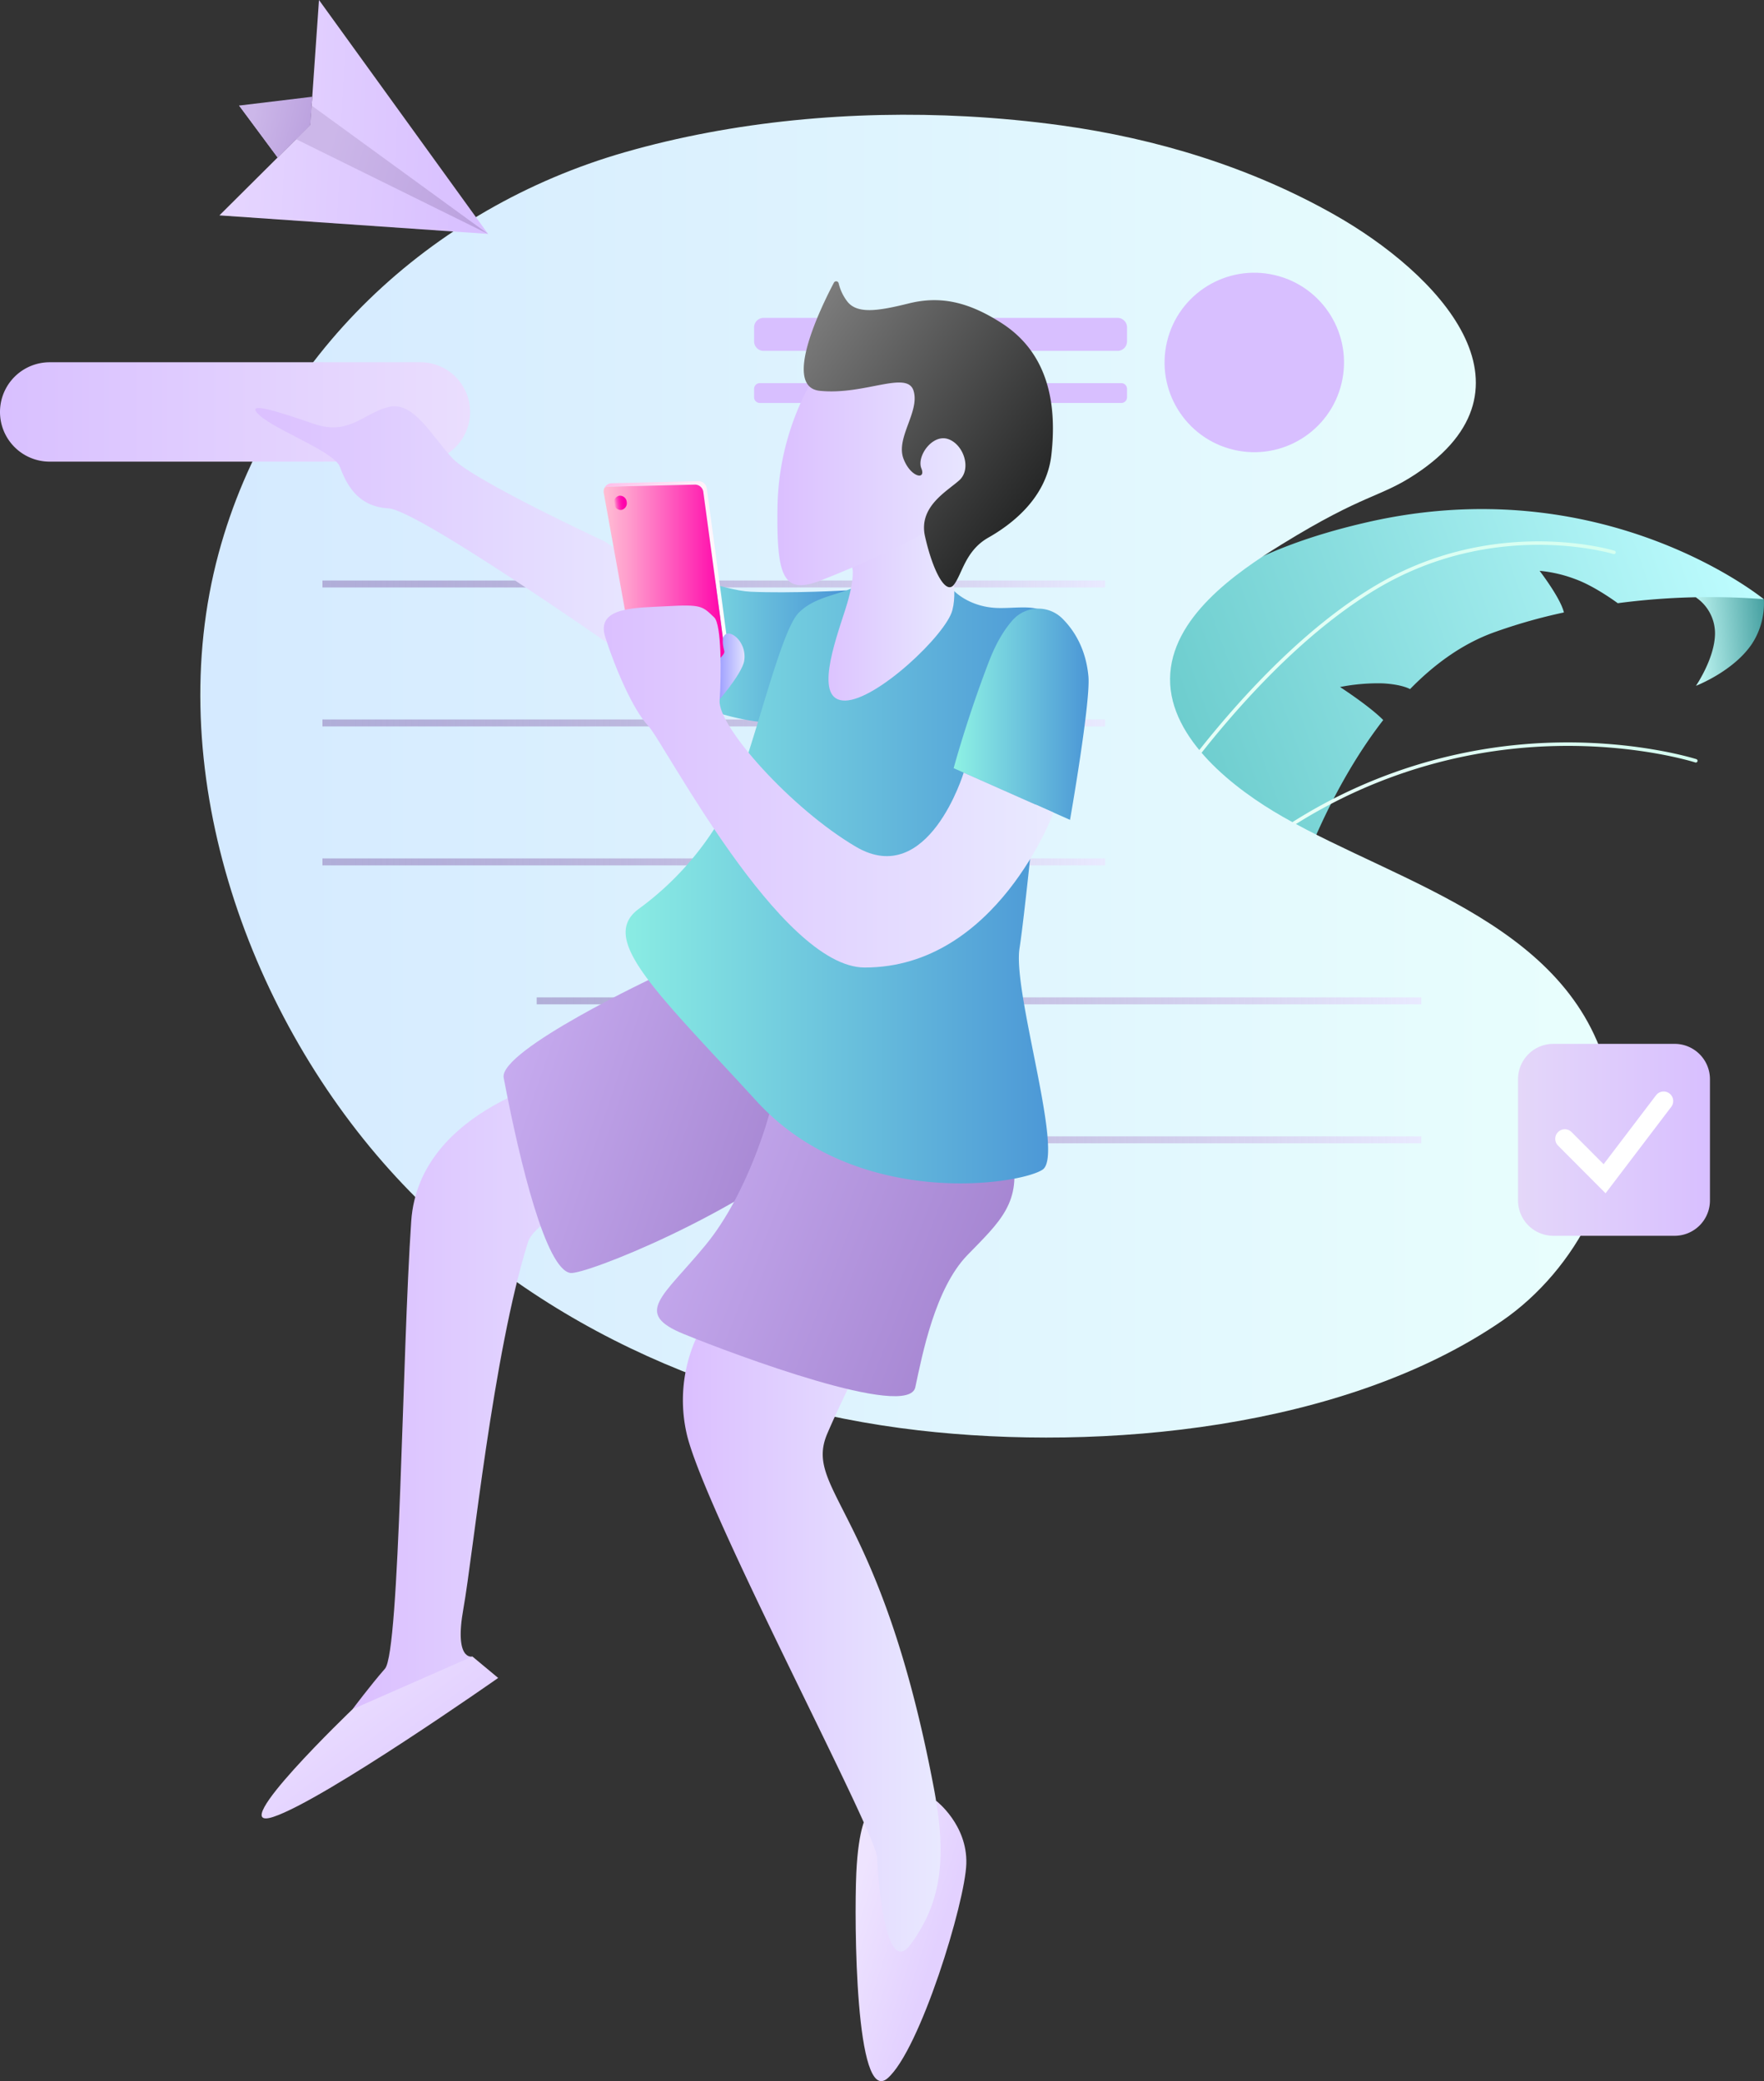 <svg xmlns="http://www.w3.org/2000/svg" xmlns:xlink="http://www.w3.org/1999/xlink" width="677.423" height="799.145" viewBox="0 0 677.423 799.145"><rect x="0" y="0" width="677.423" height="799.145" fill="#333333" stroke="none"/><defs><style>.a{fill:url(#a);}.b{fill:url(#b);}.c{fill:url(#c);}.d{fill:url(#e);}.e{fill:url(#f);}.f{fill:url(#g);}.g{fill:url(#h);}.h{fill:#d8bfff;}.i{fill:url(#k);}.j{fill:url(#p);}.k{fill:none;stroke:#fff;stroke-width:5px;}.l{fill:url(#q);}.m{fill:url(#r);}.n{fill:url(#u);}.o{fill:url(#w);}.p{fill:url(#aa);}.q{fill:url(#ab);}.r{fill:url(#ac);}.s{fill:url(#ad);}.t{fill:url(#ah);}</style><linearGradient id="a" x1="1.065" y1="0.382" x2="-0.109" y2="0.522" gradientUnits="objectBoundingBox"><stop offset="0" stop-color="#439e9f"/><stop offset="1" stop-color="#cbfefa"/></linearGradient><linearGradient id="b" x1="1.012" y1="0.327" x2="0.015" y2="0.577" gradientUnits="objectBoundingBox"><stop offset="0" stop-color="#bffdff"/><stop offset="1" stop-color="#68cacb"/></linearGradient><linearGradient id="c" y1="0.5" x2="1" y2="0.5" gradientUnits="objectBoundingBox"><stop offset="0" stop-color="#e9fff8"/><stop offset="1" stop-color="#d4fff0"/></linearGradient><linearGradient id="e" y1="0.5" x2="1" y2="0.5" gradientUnits="objectBoundingBox"><stop offset="0" stop-color="#d4fbff"/><stop offset="0.004" stop-color="#d4e9ff"/><stop offset="1" stop-color="#e9fffd"/></linearGradient><linearGradient id="f" x1="-0.024" y1="0.5" x2="1" y2="0.5" gradientUnits="objectBoundingBox"><stop offset="0" stop-color="#d8bfff"/><stop offset="1" stop-color="#eadefe"/></linearGradient><linearGradient id="g" x1="-0.062" y1="0.5" x2="0.971" y2="0.54" gradientUnits="objectBoundingBox"><stop offset="0" stop-color="#e7d8ff"/><stop offset="1" stop-color="#d8bfff"/></linearGradient><linearGradient id="h" x1="0.136" y1="0.5" x2="2.099" y2="0.874" gradientUnits="objectBoundingBox"><stop offset="0" stop-color="#ccb7e9"/><stop offset="1" stop-color="#a585d1"/></linearGradient><linearGradient id="k" y1="0.5" x2="1" y2="0.5" gradientUnits="objectBoundingBox"><stop offset="0" stop-color="#8a70b2" stop-opacity="0.502"/><stop offset="1" stop-color="#e9eaff"/></linearGradient><linearGradient id="p" y1="0.5" x2="1" y2="0.5" gradientUnits="objectBoundingBox"><stop offset="0" stop-color="#e4d7f9"/><stop offset="1" stop-color="#d8bfff"/></linearGradient><linearGradient id="q" x1="0.5" y1="0.743" x2="0" y2="0.307" gradientUnits="objectBoundingBox"><stop offset="0" stop-color="#e3d1ff"/><stop offset="1" stop-color="#eee4ff"/></linearGradient><linearGradient id="r" y1="0.5" x2="1" y2="0.5" gradientUnits="objectBoundingBox"><stop offset="0" stop-color="#dbbfff"/><stop offset="1" stop-color="#e9eaff"/></linearGradient><linearGradient id="u" x1="-0.444" y1="0.118" x2="0.935" y2="0.54" gradientUnits="objectBoundingBox"><stop offset="0" stop-color="#d8bfff"/><stop offset="1" stop-color="#a585d1"/></linearGradient><linearGradient id="w" y1="0.5" x2="1" y2="0.5" gradientUnits="objectBoundingBox"><stop offset="0" stop-color="#8ef2e4"/><stop offset="1" stop-color="#4a95d6"/></linearGradient><linearGradient id="aa" x1="0.063" y1="0.113" x2="0.891" y2="0.826" gradientUnits="objectBoundingBox"><stop offset="0" stop-color="#7e7e7e"/><stop offset="1" stop-color="#202121"/></linearGradient><linearGradient id="ab" y1="0.5" x2="1" y2="0.5" gradientUnits="objectBoundingBox"><stop offset="0" stop-color="#ffbfeb"/><stop offset="1" stop-color="#fff"/></linearGradient><linearGradient id="ac" y1="0.5" x2="1" y2="0.5" gradientUnits="objectBoundingBox"><stop offset="0" stop-color="#ffbfd4"/><stop offset="0.218" stop-color="#ff9acc"/><stop offset="0.699" stop-color="#ff3db7"/><stop offset="1" stop-color="#f0a"/></linearGradient><linearGradient id="ad" y1="0.5" x2="1" y2="0.5" gradientUnits="objectBoundingBox"><stop offset="0.016" stop-color="#5556ff"/><stop offset="0.606" stop-color="#b0b1ff"/><stop offset="1" stop-color="#e9eaff"/></linearGradient><linearGradient id="ah" x1="0.006" y1="0.562" x2="0.994" y2="0.439" gradientUnits="objectBoundingBox"><stop offset="0" stop-color="#ffbfd4"/><stop offset="0.085" stop-color="#ff94cb"/><stop offset="0.178" stop-color="#ff6dc2"/><stop offset="0.277" stop-color="#ff4bbb"/><stop offset="0.383" stop-color="#ff30b4"/><stop offset="0.497" stop-color="#ff1ab0"/><stop offset="0.624" stop-color="#ff0bad"/><stop offset="0.773" stop-color="#ff03ab"/><stop offset="1" stop-color="#f0a"/></linearGradient></defs><g transform="translate(-437.604 -28.549)"><path class="a" d="M0,2.681A16.69,16.69,0,0,1,7.377,16.667C7.267,26.151.057,36.651.057,36.651S14.413,31.16,21.55,20.561A28.457,28.457,0,0,0,26.129,3.4L3.924,0Z" transform="translate(1088.839 255.241)"/><path class="b" d="M.068,70.056l40.276,87.51,17.462-13.458S68.8,109.59,90.975,81.011C85.762,75.7,74.391,68.33,74.391,68.33a75.051,75.051,0,0,1,16.509-1.4c7.509.426,10.375,2.206,10.375,2.206,9.207-9.432,19.9-17.313,32.067-21.734A207.341,207.341,0,0,1,160.364,39.7c-1.3-5.557-9.33-15.985-9.33-15.985a51.835,51.835,0,0,1,13.589,3.145c7.593,2.711,16.423,9.286,16.423,9.286a268.551,268.551,0,0,1,56.07-1.539C235.487,33.265,174.789-15.369,85.24,4.961-5.534,25.563.068,70.056.068,70.056Z" transform="translate(877.823 224.029)"/><path class="c" d="M.667,102.724a.667.667,0,0,1-.56-1.03c.37-.57,37.523-57.364,83.371-84.657C129.449-10.329,174.9,3.453,175.355,3.6a.667.667,0,0,1-.4,1.274c-.45-.141-45.356-13.736-90.8,13.316C38.582,45.317,1.595,101.853,1.228,102.422A.672.672,0,0,1,.667,102.724Z" transform="translate(882.262 236.422)"/><path class="c" d="M.666,42.412a.667.667,0,0,1-.407-1.2A197,197,0,0,1,116.241.058c31.9-.764,54.009,6.3,54.229,6.369a.667.667,0,1,1-.413,1.269c-.218-.072-22.156-7.08-53.84-6.3A195.665,195.665,0,0,0,1.072,42.275.662.662,0,0,1,.666,42.412Z" transform="translate(918.574 313.63)"/><path class="d" d="M294.448.638c-44.105-2.374-89.731,1.8-131.385,13.748C88.351,35.808,27.493,92.655,7.025,168.418-15.068,250.2,17.16,343.464,72.788,405.271c52.089,57.874,126.329,91.042,202.98,99.906,70.65,8.169,163.632-.491,224.122-42.027,28.394-19.5,48.95-57.291,41.437-91.885C528.35,311.5,461.385,295.679,415.672,269.555c-18.336-10.478-43.482-29.731-43.262-53,.22-23.4,25.233-40.708,42.957-51.624,31.928-19.663,37.484-17.765,51.347-26.937,50.257-33.253,8.755-77.029-31.318-99.679-32.2-18.2-68.226-29.182-104.784-34.224C318.751,2.455,306.658,1.3,294.448.638Z" transform="translate(514.53 72.608)"/><path class="e" d="M161.451,38.163H19.081A19.081,19.081,0,0,1,0,19.081H0A19.082,19.082,0,0,1,19.081,0H161.451a19.082,19.082,0,0,1,19.081,19.081h0A19.082,19.082,0,0,1,161.451,38.163Z" transform="translate(437.604 167.654)"/><path class="f" d="M38.241,0l64.922,89.821L0,82.707,34.9,47.992Z" transform="translate(521.862 28.549)"/><path class="g" d="M73.737,49.286,0,12.9,5.477,7.456,5.995,0Z" transform="translate(551.288 69.085)"/><path class="g" d="M28.1,0,0,3.386,14.789,23.328,27.344,10.842Z" transform="translate(529.421 65.699)"/><path class="g" d="M0,0,27.344,7.456,14.789,19.942Z" transform="translate(529.421 69.085)"/><circle class="h" cx="34.46" cy="34.46" r="34.46" transform="matrix(0.23, -0.973, 0.973, 0.23, 877.828, 193.338)"/><path class="h" d="M139.565,12.674H3.649A3.649,3.649,0,0,1,0,9.025V3.649A3.649,3.649,0,0,1,3.649,0H139.565a3.649,3.649,0,0,1,3.649,3.649V9.025A3.649,3.649,0,0,1,139.565,12.674Z" transform="translate(727.197 150.608)"/><path class="h" d="M141.018,7.623H2.194A2.2,2.2,0,0,1,0,5.428V2.194A2.2,2.2,0,0,1,2.194,0H141.018a2.2,2.2,0,0,1,2.194,2.194V5.428A2.194,2.194,0,0,1,141.018,7.623Z" transform="translate(727.198 175.668)"/><rect class="i" width="300.592" height="2.668" transform="translate(561.437 251.461)"/><rect class="i" width="300.592" height="2.668" transform="translate(561.437 304.82)"/><rect class="i" width="300.592" height="2.668" transform="translate(561.437 358.18)"/><rect class="i" width="339.724" height="2.668" transform="translate(643.699 411.539)"/><rect class="i" width="339.724" height="2.668" transform="translate(643.699 464.899)"/><path class="j" d="M60.131,73.7H13.565A13.565,13.565,0,0,1,0,60.131V13.565A13.565,13.565,0,0,1,13.565,0H60.131A13.565,13.565,0,0,1,73.7,13.565V60.131A13.566,13.566,0,0,1,60.131,73.7Z" transform="translate(1020.57 429.384)"/><path class="k" d="M16.6,32.765.343,16.456A1.172,1.172,0,0,1,2,14.8L16.358,29.2,38.206.463a1.172,1.172,0,1,1,1.865,1.419Z" transform="translate(1037.332 450.196)"/><path class="l" d="M4.389,5.525S1.092,9.542.264,27.768s-.414,89.474,12.013,78.7S42.1,38.952,42.516,24.041,31.017,0,31.017,0Z" transform="translate(766.182 720.119)"/><path class="m" d="M5.01,18.329A57.964,57.964,0,0,0,1.666,55.583c7.8,30.862,72.48,152.075,72.925,161.857s3.335,46.467,12.9,33.349C98.808,235.256,101.715,219,96.38,190.76,76.121,83.556,46.133,76.482,55.471,54.693S82.6,0,82.6,0Z" transform="translate(699.839 524.347)"/><path class="m" d="M83.764,0S25.569,11.839,22.53,55.861c-3.5,50.753-4.349,165.294-10.08,171.862S0,243.286,0,243.286s26.235-1.778,32.016-7.114,14.007-13.118,14.007-13.118-7.114,1.889-3.447-18.454S53.908,106.791,67.32,64.087c5.143-16.378,73.639-31.571,73.639-31.571Z" transform="translate(572.998 441.585)"/><path class="m" d="M134.076,51.845S83.82,28.523,75.816,20.075,60.92-2.159,51.137.286,36.019,11.4,22.456,6.735-4.669-2.38,1.557,3.4s28.681,14.007,30.9,19.787,6.226,15.341,18.676,16.008,104.051,65.588,104.051,65.588L163.637,71.2Z" transform="translate(535.646 184.56)"/><path class="n" d="M59.1,0S-1.955,28.674.048,39.215c6.329,33.305,16.287,73.529,25.616,74.952,5.4.823,64.831-22.454,99.619-52.814S59.1,0,59.1,0Z" transform="translate(630.984 403.194)"/><path class="n" d="M43.117.448S35.165,30.686,18.712,50.7-9.3,76.93,10.263,84.934s86.265,32.9,88.933,20.454,7.559-37.93,20.009-50.758,21.344-20.389,16.9-39.508S43.117.448,43.117.448Z" transform="translate(689.908 455.865)"/><path class="o" d="M75.792,7.939s-21.325,1.22-36.884.5C28.937,7.971,8.449,0,8.449,0L0,43.132S21.122,56.694,45.134,58.695,75.792,7.939,75.792,7.939Z" transform="translate(686.832 247.322)"/><path class="o" d="M126.214,5.975s5.677,6.006,16.248,6.451,23.8-4,21.631,13.34-10.17,100.494-12.838,117.391,17.341,79.15,8.894,84.931S88.558,243.651,50.317,201.853-10.6,139.6,4.961,128.038A115.448,115.448,0,0,0,40.534,85.8c8-16.453,18.454-63.7,25.79-71.369s19.787-7,25.457-12.673S126.214,5.975,126.214,5.975Z" transform="translate(677.868 249.572)"/><path class="m" d="M9.126,27.174s1.313,3.731-2.688,16.181-12.228,35.129,0,34.906S45.123,52.916,47.568,43.578s-2-20.677,0-27.347,2-16.23,2-16.23Z" transform="translate(755.765 219.308)"/><path class="m" d="M12.94,16.9A101.449,101.449,0,0,0,.045,64.476C-.4,92.044,2.268,98.715,16.943,92.934s50.691-20.9,61.363-33.794,3.558-30.681,3.558-30.681L53.85,0Z" transform="translate(736.145 158.39)"/><path class="p" d="M13.41.784A.982.982,0,0,0,11.583.521C6.637,9.909-8.329,40.551,6.157,42.055c17.12,1.778,33.572-8,36.017,0s-6.88,17.98-3.891,26.013c2.668,7.17,8.783,8.449,6.892,3.78S49.4,58.564,55.4,60.565s9.171,11.506,4.335,15.841S44.011,86.564,46.564,97.916c3,13.34,7.972,22.717,11.14,18.548s4.367-13.046,13.2-18.048S93.2,83.3,95.086,66.733c2.373-20.794-1.818-39.585-19.121-50.692C63.237,7.87,52.468,5.486,40.392,8.482c-11.828,2.935-20.009,4.224-23.79-.89A18.507,18.507,0,0,1,13.41.784Z" transform="translate(746.263 136.567)"/><path class="q" d="M47.878,68.021c0,.213-.507.386-1.4.547-.733-6.683-6.964-52.533-8.578-64.458a3.227,3.227,0,0,0-3.242-2.774l-33.243.8A3.15,3.15,0,0,0,0,2.508,3.174,3.174,0,0,1,2.748.8L35.991,0a3.228,3.228,0,0,1,3.242,2.774C40.954,15.448,47.878,66.46,47.878,68.021Z" transform="translate(669.787 213.306)"/><path class="r" d="M46.847,67.233c-5.416,1-25.106,1.188-32.322,1.227a3.2,3.2,0,0,1-3.149-2.627L.052,3.228a3.155,3.155,0,0,1,.32-2.055A3.13,3.13,0,0,1,1.787.8L35.03,0a3.228,3.228,0,0,1,3.242,2.774C39.884,14.7,46.114,60.55,46.847,67.233Z" transform="translate(669.417 214.64)"/><path class="s" d="M8.131,14.77c.988-1.509.087-2.11,1.171-3.552.972-1.294,3.763-3.082,3.335-4.614C9.293-5.361,21.8.781,20.307,10.412,19.5,15.648,9.163,27.3,9.226,27.186H0Z" transform="translate(703.099 271.818)"/><path class="o" d="M41.817,3.886A13.144,13.144,0,0,0,22.59,4.5c-2.979,3.362-6.193,8.393-9.084,15.926C5.057,42.432,0,61.275,0,61.275L44.689,81.118s7.966-45.364,7.059-55.138C50.755,15.286,46.18,8.256,41.817,3.886Z" transform="translate(803.835 262.253)"/><path class="m" d="M138.218,64.17s-13.574,44.812-41.371,28.471C71.925,77.99,43.82,46.4,44.487,36.5S45.266,7.266,42.4,4.556C37.878.273,37.663-.507,24.144.262,12.39.93-3.2.373.577,12.156S11.138,39.947,17.141,46.284,67.748,138.967,100.182,139c50.68.045,72.547-59.5,72.547-59.5Z" transform="translate(669.469 261.069)"/><path class="l" d="M34.922,20.233s-49.8,47.69-30.459,41.353S90.839,8.226,90.839,8.226L80.945,0Z" transform="translate(538.076 664.639)"/><path class="t" d="M4.927,2.41A2.624,2.624,0,0,1,2.855,5.475,2.624,2.624,0,0,1,.029,3.086,2.624,2.624,0,0,1,2.1.021,2.623,2.623,0,0,1,4.927,2.41Z" transform="translate(673.361 218.88)"/></g></svg>